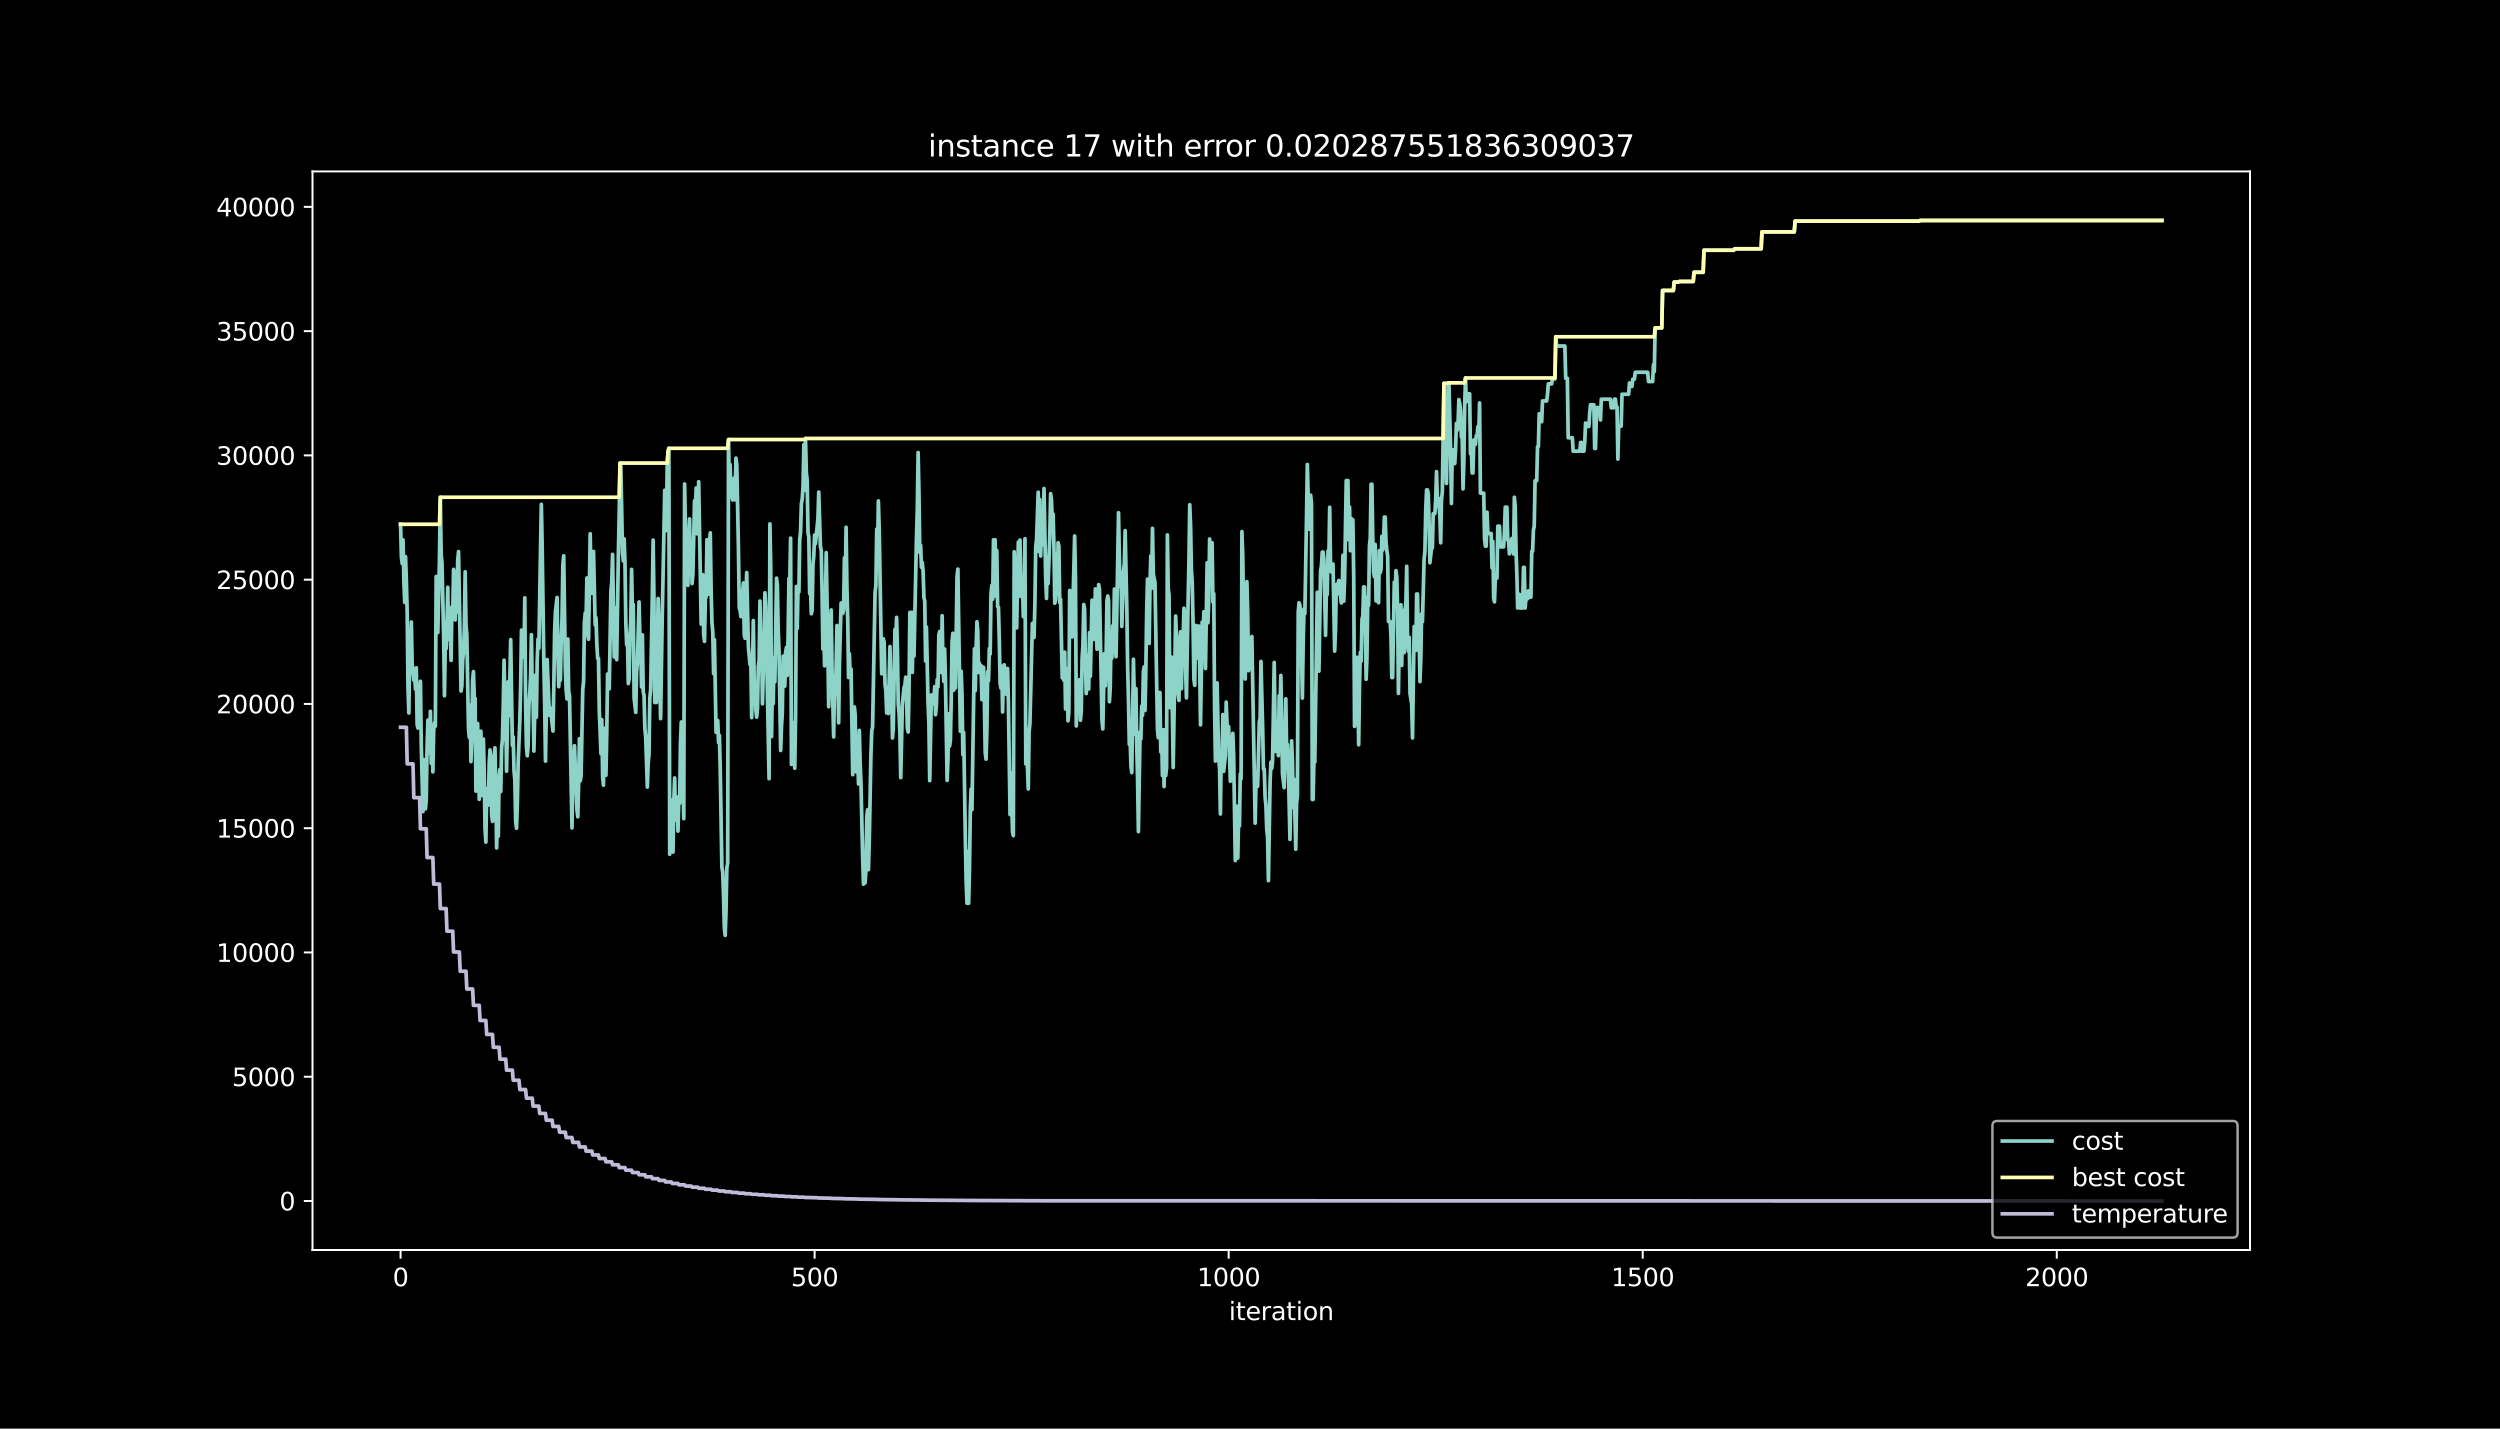 <?xml version="1.0" encoding="utf-8" standalone="no"?>
<!DOCTYPE svg PUBLIC "-//W3C//DTD SVG 1.1//EN"
  "http://www.w3.org/Graphics/SVG/1.1/DTD/svg11.dtd">
<svg height="576pt" version="1.1" viewBox="0 0 1008 576" width="1008pt" xmlns="http://www.w3.org/2000/svg" xmlns:xlink="http://www.w3.org/1999/xlink">
 <defs>
  <style type="text/css">*{stroke-linecap:butt;stroke-linejoin:round;}</style>
 </defs>
 <g id="figure_1">
  <g id="patch_1">
   <path d="M 0 576 
L 1008 576 
L 1008 0 
L 0 0 
z
"/>
  </g>
  <g id="axes_1">
   <g id="patch_2">
    <path d="M 126 504 
L 907.2 504 
L 907.2 69.12 
L 126 69.12 
z
"/>
   </g>
   <g id="matplotlib.axis_1">
    <g id="xtick_1">
     <g id="line2d_1">
      <defs>
       <path d="M 0 0 
L 0 3.5 
" id="ma872c7811a" style="stroke:#ffffff;stroke-width:0.8;"/>
      </defs>
      <g>
       <use style="fill:#ffffff;stroke:#ffffff;stroke-width:0.8;" x="161.509" xlink:href="#ma872c7811a" y="504"/>
      </g>
     </g>
     <g id="text_1">
      <!-- 0 -->
      <g style="fill:#ffffff;" transform="translate(158.328 518.598)scale(0.1 -0.1)">
       <defs>
        <path d="M 2034 4250 
Q 1547 4250 1301 3770 
Q 1056 3291 1056 2328 
Q 1056 1369 1301 889 
Q 1547 409 2034 409 
Q 2525 409 2770 889 
Q 3016 1369 3016 2328 
Q 3016 3291 2770 3770 
Q 2525 4250 2034 4250 
z
M 2034 4750 
Q 2819 4750 3233 4129 
Q 3647 3509 3647 2328 
Q 3647 1150 3233 529 
Q 2819 -91 2034 -91 
Q 1250 -91 836 529 
Q 422 1150 422 2328 
Q 422 3509 836 4129 
Q 1250 4750 2034 4750 
z
" id="DejaVuSans-30" transform="scale(0.016)"/>
       </defs>
       <use xlink:href="#DejaVuSans-30"/>
      </g>
     </g>
    </g>
    <g id="xtick_2">
     <g id="line2d_2">
      <g>
       <use style="fill:#ffffff;stroke:#ffffff;stroke-width:0.8;" x="328.454" xlink:href="#ma872c7811a" y="504"/>
      </g>
     </g>
     <g id="text_2">
      <!-- 500 -->
      <g style="fill:#ffffff;" transform="translate(318.91 518.598)scale(0.1 -0.1)">
       <defs>
        <path d="M 691 4666 
L 3169 4666 
L 3169 4134 
L 1269 4134 
L 1269 2991 
Q 1406 3038 1543 3061 
Q 1681 3084 1819 3084 
Q 2600 3084 3056 2656 
Q 3513 2228 3513 1497 
Q 3513 744 3044 326 
Q 2575 -91 1722 -91 
Q 1428 -91 1123 -41 
Q 819 9 494 109 
L 494 744 
Q 775 591 1075 516 
Q 1375 441 1709 441 
Q 2250 441 2565 725 
Q 2881 1009 2881 1497 
Q 2881 1984 2565 2268 
Q 2250 2553 1709 2553 
Q 1456 2553 1204 2497 
Q 953 2441 691 2322 
L 691 4666 
z
" id="DejaVuSans-35" transform="scale(0.016)"/>
       </defs>
       <use xlink:href="#DejaVuSans-35"/>
       <use x="63.623" xlink:href="#DejaVuSans-30"/>
       <use x="127.246" xlink:href="#DejaVuSans-30"/>
      </g>
     </g>
    </g>
    <g id="xtick_3">
     <g id="line2d_3">
      <g>
       <use style="fill:#ffffff;stroke:#ffffff;stroke-width:0.8;" x="495.398" xlink:href="#ma872c7811a" y="504"/>
      </g>
     </g>
     <g id="text_3">
      <!-- 1000 -->
      <g style="fill:#ffffff;" transform="translate(482.673 518.598)scale(0.1 -0.1)">
       <defs>
        <path d="M 794 531 
L 1825 531 
L 1825 4091 
L 703 3866 
L 703 4441 
L 1819 4666 
L 2450 4666 
L 2450 531 
L 3481 531 
L 3481 0 
L 794 0 
L 794 531 
z
" id="DejaVuSans-31" transform="scale(0.016)"/>
       </defs>
       <use xlink:href="#DejaVuSans-31"/>
       <use x="63.623" xlink:href="#DejaVuSans-30"/>
       <use x="127.246" xlink:href="#DejaVuSans-30"/>
       <use x="190.869" xlink:href="#DejaVuSans-30"/>
      </g>
     </g>
    </g>
    <g id="xtick_4">
     <g id="line2d_4">
      <g>
       <use style="fill:#ffffff;stroke:#ffffff;stroke-width:0.8;" x="662.343" xlink:href="#ma872c7811a" y="504"/>
      </g>
     </g>
     <g id="text_4">
      <!-- 1500 -->
      <g style="fill:#ffffff;" transform="translate(649.618 518.598)scale(0.1 -0.1)">
       <use xlink:href="#DejaVuSans-31"/>
       <use x="63.623" xlink:href="#DejaVuSans-35"/>
       <use x="127.246" xlink:href="#DejaVuSans-30"/>
       <use x="190.869" xlink:href="#DejaVuSans-30"/>
      </g>
     </g>
    </g>
    <g id="xtick_5">
     <g id="line2d_5">
      <g>
       <use style="fill:#ffffff;stroke:#ffffff;stroke-width:0.8;" x="829.287" xlink:href="#ma872c7811a" y="504"/>
      </g>
     </g>
     <g id="text_5">
      <!-- 2000 -->
      <g style="fill:#ffffff;" transform="translate(816.562 518.598)scale(0.1 -0.1)">
       <defs>
        <path d="M 1228 531 
L 3431 531 
L 3431 0 
L 469 0 
L 469 531 
Q 828 903 1448 1529 
Q 2069 2156 2228 2338 
Q 2531 2678 2651 2914 
Q 2772 3150 2772 3378 
Q 2772 3750 2511 3984 
Q 2250 4219 1831 4219 
Q 1534 4219 1204 4116 
Q 875 4013 500 3803 
L 500 4441 
Q 881 4594 1212 4672 
Q 1544 4750 1819 4750 
Q 2544 4750 2975 4387 
Q 3406 4025 3406 3419 
Q 3406 3131 3298 2873 
Q 3191 2616 2906 2266 
Q 2828 2175 2409 1742 
Q 1991 1309 1228 531 
z
" id="DejaVuSans-32" transform="scale(0.016)"/>
       </defs>
       <use xlink:href="#DejaVuSans-32"/>
       <use x="63.623" xlink:href="#DejaVuSans-30"/>
       <use x="127.246" xlink:href="#DejaVuSans-30"/>
       <use x="190.869" xlink:href="#DejaVuSans-30"/>
      </g>
     </g>
    </g>
    <g id="text_6">
     <!-- iteration -->
     <g style="fill:#ffffff;" transform="translate(495.477 532.277)scale(0.1 -0.1)">
      <defs>
       <path d="M 603 3500 
L 1178 3500 
L 1178 0 
L 603 0 
L 603 3500 
z
M 603 4863 
L 1178 4863 
L 1178 4134 
L 603 4134 
L 603 4863 
z
" id="DejaVuSans-69" transform="scale(0.016)"/>
       <path d="M 1172 4494 
L 1172 3500 
L 2356 3500 
L 2356 3053 
L 1172 3053 
L 1172 1153 
Q 1172 725 1289 603 
Q 1406 481 1766 481 
L 2356 481 
L 2356 0 
L 1766 0 
Q 1100 0 847 248 
Q 594 497 594 1153 
L 594 3053 
L 172 3053 
L 172 3500 
L 594 3500 
L 594 4494 
L 1172 4494 
z
" id="DejaVuSans-74" transform="scale(0.016)"/>
       <path d="M 3597 1894 
L 3597 1613 
L 953 1613 
Q 991 1019 1311 708 
Q 1631 397 2203 397 
Q 2534 397 2845 478 
Q 3156 559 3463 722 
L 3463 178 
Q 3153 47 2828 -22 
Q 2503 -91 2169 -91 
Q 1331 -91 842 396 
Q 353 884 353 1716 
Q 353 2575 817 3079 
Q 1281 3584 2069 3584 
Q 2775 3584 3186 3129 
Q 3597 2675 3597 1894 
z
M 3022 2063 
Q 3016 2534 2758 2815 
Q 2500 3097 2075 3097 
Q 1594 3097 1305 2825 
Q 1016 2553 972 2059 
L 3022 2063 
z
" id="DejaVuSans-65" transform="scale(0.016)"/>
       <path d="M 2631 2963 
Q 2534 3019 2420 3045 
Q 2306 3072 2169 3072 
Q 1681 3072 1420 2755 
Q 1159 2438 1159 1844 
L 1159 0 
L 581 0 
L 581 3500 
L 1159 3500 
L 1159 2956 
Q 1341 3275 1631 3429 
Q 1922 3584 2338 3584 
Q 2397 3584 2469 3576 
Q 2541 3569 2628 3553 
L 2631 2963 
z
" id="DejaVuSans-72" transform="scale(0.016)"/>
       <path d="M 2194 1759 
Q 1497 1759 1228 1600 
Q 959 1441 959 1056 
Q 959 750 1161 570 
Q 1363 391 1709 391 
Q 2188 391 2477 730 
Q 2766 1069 2766 1631 
L 2766 1759 
L 2194 1759 
z
M 3341 1997 
L 3341 0 
L 2766 0 
L 2766 531 
Q 2569 213 2275 61 
Q 1981 -91 1556 -91 
Q 1019 -91 701 211 
Q 384 513 384 1019 
Q 384 1609 779 1909 
Q 1175 2209 1959 2209 
L 2766 2209 
L 2766 2266 
Q 2766 2663 2505 2880 
Q 2244 3097 1772 3097 
Q 1472 3097 1187 3025 
Q 903 2953 641 2809 
L 641 3341 
Q 956 3463 1253 3523 
Q 1550 3584 1831 3584 
Q 2591 3584 2966 3190 
Q 3341 2797 3341 1997 
z
" id="DejaVuSans-61" transform="scale(0.016)"/>
       <path d="M 1959 3097 
Q 1497 3097 1228 2736 
Q 959 2375 959 1747 
Q 959 1119 1226 758 
Q 1494 397 1959 397 
Q 2419 397 2687 759 
Q 2956 1122 2956 1747 
Q 2956 2369 2687 2733 
Q 2419 3097 1959 3097 
z
M 1959 3584 
Q 2709 3584 3137 3096 
Q 3566 2609 3566 1747 
Q 3566 888 3137 398 
Q 2709 -91 1959 -91 
Q 1206 -91 779 398 
Q 353 888 353 1747 
Q 353 2609 779 3096 
Q 1206 3584 1959 3584 
z
" id="DejaVuSans-6f" transform="scale(0.016)"/>
       <path d="M 3513 2113 
L 3513 0 
L 2938 0 
L 2938 2094 
Q 2938 2591 2744 2837 
Q 2550 3084 2163 3084 
Q 1697 3084 1428 2787 
Q 1159 2491 1159 1978 
L 1159 0 
L 581 0 
L 581 3500 
L 1159 3500 
L 1159 2956 
Q 1366 3272 1645 3428 
Q 1925 3584 2291 3584 
Q 2894 3584 3203 3211 
Q 3513 2838 3513 2113 
z
" id="DejaVuSans-6e" transform="scale(0.016)"/>
      </defs>
      <use xlink:href="#DejaVuSans-69"/>
      <use x="27.783" xlink:href="#DejaVuSans-74"/>
      <use x="66.992" xlink:href="#DejaVuSans-65"/>
      <use x="128.516" xlink:href="#DejaVuSans-72"/>
      <use x="169.629" xlink:href="#DejaVuSans-61"/>
      <use x="230.908" xlink:href="#DejaVuSans-74"/>
      <use x="270.117" xlink:href="#DejaVuSans-69"/>
      <use x="297.9" xlink:href="#DejaVuSans-6f"/>
      <use x="359.082" xlink:href="#DejaVuSans-6e"/>
     </g>
    </g>
   </g>
   <g id="matplotlib.axis_2">
    <g id="ytick_1">
     <g id="line2d_6">
      <defs>
       <path d="M 0 0 
L -3.5 0 
" id="m107edc232a" style="stroke:#ffffff;stroke-width:0.8;"/>
      </defs>
      <g>
       <use style="fill:#ffffff;stroke:#ffffff;stroke-width:0.8;" x="126" xlink:href="#m107edc232a" y="484.233"/>
      </g>
     </g>
     <g id="text_7">
      <!-- 0 -->
      <g style="fill:#ffffff;" transform="translate(112.638 488.032)scale(0.1 -0.1)">
       <use xlink:href="#DejaVuSans-30"/>
      </g>
     </g>
    </g>
    <g id="ytick_2">
     <g id="line2d_7">
      <g>
       <use style="fill:#ffffff;stroke:#ffffff;stroke-width:0.8;" x="126" xlink:href="#m107edc232a" y="434.131"/>
      </g>
     </g>
     <g id="text_8">
      <!-- 5000 -->
      <g style="fill:#ffffff;" transform="translate(93.55 437.93)scale(0.1 -0.1)">
       <use xlink:href="#DejaVuSans-35"/>
       <use x="63.623" xlink:href="#DejaVuSans-30"/>
       <use x="127.246" xlink:href="#DejaVuSans-30"/>
       <use x="190.869" xlink:href="#DejaVuSans-30"/>
      </g>
     </g>
    </g>
    <g id="ytick_3">
     <g id="line2d_8">
      <g>
       <use style="fill:#ffffff;stroke:#ffffff;stroke-width:0.8;" x="126" xlink:href="#m107edc232a" y="384.029"/>
      </g>
     </g>
     <g id="text_9">
      <!-- 10000 -->
      <g style="fill:#ffffff;" transform="translate(87.188 387.828)scale(0.1 -0.1)">
       <use xlink:href="#DejaVuSans-31"/>
       <use x="63.623" xlink:href="#DejaVuSans-30"/>
       <use x="127.246" xlink:href="#DejaVuSans-30"/>
       <use x="190.869" xlink:href="#DejaVuSans-30"/>
       <use x="254.492" xlink:href="#DejaVuSans-30"/>
      </g>
     </g>
    </g>
    <g id="ytick_4">
     <g id="line2d_9">
      <g>
       <use style="fill:#ffffff;stroke:#ffffff;stroke-width:0.8;" x="126" xlink:href="#m107edc232a" y="333.927"/>
      </g>
     </g>
     <g id="text_10">
      <!-- 15000 -->
      <g style="fill:#ffffff;" transform="translate(87.188 337.726)scale(0.1 -0.1)">
       <use xlink:href="#DejaVuSans-31"/>
       <use x="63.623" xlink:href="#DejaVuSans-35"/>
       <use x="127.246" xlink:href="#DejaVuSans-30"/>
       <use x="190.869" xlink:href="#DejaVuSans-30"/>
       <use x="254.492" xlink:href="#DejaVuSans-30"/>
      </g>
     </g>
    </g>
    <g id="ytick_5">
     <g id="line2d_10">
      <g>
       <use style="fill:#ffffff;stroke:#ffffff;stroke-width:0.8;" x="126" xlink:href="#m107edc232a" y="283.824"/>
      </g>
     </g>
     <g id="text_11">
      <!-- 20000 -->
      <g style="fill:#ffffff;" transform="translate(87.188 287.624)scale(0.1 -0.1)">
       <use xlink:href="#DejaVuSans-32"/>
       <use x="63.623" xlink:href="#DejaVuSans-30"/>
       <use x="127.246" xlink:href="#DejaVuSans-30"/>
       <use x="190.869" xlink:href="#DejaVuSans-30"/>
       <use x="254.492" xlink:href="#DejaVuSans-30"/>
      </g>
     </g>
    </g>
    <g id="ytick_6">
     <g id="line2d_11">
      <g>
       <use style="fill:#ffffff;stroke:#ffffff;stroke-width:0.8;" x="126" xlink:href="#m107edc232a" y="233.722"/>
      </g>
     </g>
     <g id="text_12">
      <!-- 25000 -->
      <g style="fill:#ffffff;" transform="translate(87.188 237.522)scale(0.1 -0.1)">
       <use xlink:href="#DejaVuSans-32"/>
       <use x="63.623" xlink:href="#DejaVuSans-35"/>
       <use x="127.246" xlink:href="#DejaVuSans-30"/>
       <use x="190.869" xlink:href="#DejaVuSans-30"/>
       <use x="254.492" xlink:href="#DejaVuSans-30"/>
      </g>
     </g>
    </g>
    <g id="ytick_7">
     <g id="line2d_12">
      <g>
       <use style="fill:#ffffff;stroke:#ffffff;stroke-width:0.8;" x="126" xlink:href="#m107edc232a" y="183.62"/>
      </g>
     </g>
     <g id="text_13">
      <!-- 30000 -->
      <g style="fill:#ffffff;" transform="translate(87.188 187.419)scale(0.1 -0.1)">
       <defs>
        <path d="M 2597 2516 
Q 3050 2419 3304 2112 
Q 3559 1806 3559 1356 
Q 3559 666 3084 287 
Q 2609 -91 1734 -91 
Q 1441 -91 1130 -33 
Q 819 25 488 141 
L 488 750 
Q 750 597 1062 519 
Q 1375 441 1716 441 
Q 2309 441 2620 675 
Q 2931 909 2931 1356 
Q 2931 1769 2642 2001 
Q 2353 2234 1838 2234 
L 1294 2234 
L 1294 2753 
L 1863 2753 
Q 2328 2753 2575 2939 
Q 2822 3125 2822 3475 
Q 2822 3834 2567 4026 
Q 2313 4219 1838 4219 
Q 1578 4219 1281 4162 
Q 984 4106 628 3988 
L 628 4550 
Q 988 4650 1302 4700 
Q 1616 4750 1894 4750 
Q 2613 4750 3031 4423 
Q 3450 4097 3450 3541 
Q 3450 3153 3228 2886 
Q 3006 2619 2597 2516 
z
" id="DejaVuSans-33" transform="scale(0.016)"/>
       </defs>
       <use xlink:href="#DejaVuSans-33"/>
       <use x="63.623" xlink:href="#DejaVuSans-30"/>
       <use x="127.246" xlink:href="#DejaVuSans-30"/>
       <use x="190.869" xlink:href="#DejaVuSans-30"/>
       <use x="254.492" xlink:href="#DejaVuSans-30"/>
      </g>
     </g>
    </g>
    <g id="ytick_8">
     <g id="line2d_13">
      <g>
       <use style="fill:#ffffff;stroke:#ffffff;stroke-width:0.8;" x="126" xlink:href="#m107edc232a" y="133.518"/>
      </g>
     </g>
     <g id="text_14">
      <!-- 35000 -->
      <g style="fill:#ffffff;" transform="translate(87.188 137.317)scale(0.1 -0.1)">
       <use xlink:href="#DejaVuSans-33"/>
       <use x="63.623" xlink:href="#DejaVuSans-35"/>
       <use x="127.246" xlink:href="#DejaVuSans-30"/>
       <use x="190.869" xlink:href="#DejaVuSans-30"/>
       <use x="254.492" xlink:href="#DejaVuSans-30"/>
      </g>
     </g>
    </g>
    <g id="ytick_9">
     <g id="line2d_14">
      <g>
       <use style="fill:#ffffff;stroke:#ffffff;stroke-width:0.8;" x="126" xlink:href="#m107edc232a" y="83.416"/>
      </g>
     </g>
     <g id="text_15">
      <!-- 40000 -->
      <g style="fill:#ffffff;" transform="translate(87.188 87.215)scale(0.1 -0.1)">
       <defs>
        <path d="M 2419 4116 
L 825 1625 
L 2419 1625 
L 2419 4116 
z
M 2253 4666 
L 3047 4666 
L 3047 1625 
L 3713 1625 
L 3713 1100 
L 3047 1100 
L 3047 0 
L 2419 0 
L 2419 1100 
L 313 1100 
L 313 1709 
L 2253 4666 
z
" id="DejaVuSans-34" transform="scale(0.016)"/>
       </defs>
       <use xlink:href="#DejaVuSans-34"/>
       <use x="63.623" xlink:href="#DejaVuSans-30"/>
       <use x="127.246" xlink:href="#DejaVuSans-30"/>
       <use x="190.869" xlink:href="#DejaVuSans-30"/>
       <use x="254.492" xlink:href="#DejaVuSans-30"/>
      </g>
     </g>
    </g>
   </g>
   <g id="line2d_15">
    <path clip-path="url(#pec54307dde)" d="M 161.509 211.387 
L 161.843 224.494 
L 162.177 227.269 
L 162.511 217.67 
L 162.845 234.514 
L 163.179 242.881 
L 163.512 224.443 
L 163.846 234.043 
L 164.18 247.32 
L 164.514 277.882 
L 164.848 287.482 
L 165.182 263.523 
L 165.516 262.12 
L 165.85 250.787 
L 166.184 267.631 
L 166.851 274.285 
L 167.185 272.331 
L 167.519 277.882 
L 167.853 269.255 
L 168.187 292.151 
L 168.521 293.554 
L 168.855 279.836 
L 169.189 278.433 
L 169.522 274.686 
L 169.856 300.238 
L 170.524 327.233 
L 170.858 306.23 
L 171.192 322.613 
L 171.526 326.121 
L 171.86 322.613 
L 172.194 301.681 
L 172.527 290.348 
L 172.861 292.302 
L 173.195 303.635 
L 173.529 286.79 
L 173.863 307.793 
L 174.197 298.194 
L 174.531 311.21 
L 174.865 294.556 
L 175.199 291.36 
L 175.532 292.763 
L 175.866 232.44 
L 176.2 246.158 
L 176.534 255.036 
L 177.202 224.664 
L 177.536 200.485 
L 177.87 223.431 
L 178.204 226.888 
L 178.871 256.338 
L 179.205 280.518 
L 179.539 259.585 
L 179.873 261.539 
L 180.207 253.172 
L 180.541 236.789 
L 180.875 257.721 
L 181.209 255.767 
L 181.542 252.992 
L 181.876 266.269 
L 182.21 244.645 
L 182.544 247.18 
L 182.878 229.564 
L 183.212 231.518 
L 183.546 249.955 
L 183.88 233.111 
L 184.214 246.829 
L 184.547 225.896 
L 184.881 222.389 
L 185.883 278.634 
L 186.217 276.68 
L 186.551 266.028 
L 186.885 263.092 
L 187.219 253.493 
L 187.552 230.546 
L 187.886 252.17 
L 188.22 255.677 
L 188.888 293.664 
L 189.222 297.392 
L 189.556 284.325 
L 189.89 307.082 
L 190.224 298.204 
L 190.557 274.245 
L 190.891 270.788 
L 191.225 281.219 
L 191.559 281.62 
L 191.893 318.986 
L 192.227 296.039 
L 192.561 291.69 
L 192.895 301.29 
L 193.229 322.293 
L 193.562 318.786 
L 193.896 294.827 
L 194.23 318.786 
L 194.564 320.74 
L 194.898 297.983 
L 195.232 311.05 
L 195.566 333.997 
L 195.9 339.548 
L 196.234 317.924 
L 196.901 324.577 
L 197.235 307.924 
L 197.569 302.372 
L 197.903 305.879 
L 198.237 328.636 
L 198.571 331.171 
L 198.905 329.217 
L 199.239 305.258 
L 199.572 301.531 
L 199.906 317.914 
L 200.24 341.873 
L 200.574 328.806 
L 200.908 337.173 
L 201.242 313.214 
L 201.576 310.278 
L 201.91 319.156 
L 202.244 301.541 
L 202.577 298.344 
L 202.911 284.626 
L 203.245 266.188 
L 203.579 283.804 
L 203.913 287.001 
L 204.247 310.96 
L 204.915 274.876 
L 205.249 288.594 
L 205.916 257.892 
L 206.584 300.538 
L 206.918 297.081 
L 207.252 310.799 
L 207.586 314.527 
L 207.92 331.181 
L 208.254 333.957 
L 208.587 324.357 
L 208.921 307.703 
L 209.589 290.708 
L 209.923 276.991 
L 210.257 254.044 
L 210.591 259.595 
L 210.925 261.549 
L 211.259 265.006 
L 211.592 241.047 
L 211.926 284.155 
L 212.26 300.999 
L 212.594 304.727 
L 212.928 300.999 
L 213.262 284.345 
L 213.596 279.435 
L 213.93 272.872 
L 214.264 255.888 
L 214.597 278.644 
L 214.931 281.84 
L 215.265 302.843 
L 215.933 272.211 
L 216.267 289.195 
L 216.601 266.299 
L 216.935 257.671 
L 217.269 261.399 
L 217.936 221.798 
L 218.27 203.36 
L 218.604 220.205 
L 219.272 267.331 
L 219.606 283.985 
L 219.94 306.881 
L 220.607 265.938 
L 221.275 282.933 
L 221.609 288.484 
L 221.943 285.548 
L 222.945 294.767 
L 223.279 277.922 
L 223.612 254.976 
L 223.946 246.609 
L 224.614 240.897 
L 224.948 263.844 
L 225.282 276.86 
L 225.616 271.309 
L 225.95 274.245 
L 226.284 257.862 
L 226.617 249.234 
L 226.951 227.61 
L 227.285 224.103 
L 227.953 269.686 
L 228.287 278.313 
L 228.621 281.82 
L 228.955 257.641 
L 229.289 278.574 
L 229.622 280.528 
L 230.624 333.816 
L 230.958 312.813 
L 231.292 309.306 
L 231.626 300.679 
L 232.627 326.551 
L 232.961 329.327 
L 233.295 316.311 
L 233.629 297.843 
L 233.963 314.828 
L 234.297 312.874 
L 234.965 278.053 
L 235.299 274.856 
L 235.632 250.897 
L 235.966 247.17 
L 236.3 249.705 
L 236.634 233.051 
L 236.968 255.807 
L 237.302 257.761 
L 237.97 215.205 
L 238.304 233.672 
L 238.637 239.224 
L 238.971 227.89 
L 239.305 222.339 
L 239.973 252 
L 240.307 249.064 
L 240.641 259.715 
L 240.975 265.487 
L 241.309 265.487 
L 241.642 286.66 
L 242.31 303.905 
L 242.644 290.187 
L 242.978 313.134 
L 243.312 316.591 
L 243.646 293.644 
L 243.98 310.028 
L 244.314 312.563 
L 244.647 295.719 
L 244.981 271.76 
L 245.649 277.732 
L 246.317 238.362 
L 246.651 234.855 
L 246.985 223.522 
L 247.652 264.906 
L 247.986 261.449 
L 248.32 245.065 
L 248.654 265.998 
L 249.322 223.381 
L 249.656 207.719 
L 249.99 186.717 
L 250.324 188.119 
L 250.991 222.72 
L 251.325 226.177 
L 251.659 217.299 
L 251.993 226.898 
L 252.327 251.078 
L 252.661 259.956 
L 252.995 257.18 
L 253.329 275.618 
L 253.662 273.664 
L 253.996 256.048 
L 254.33 250.497 
L 254.664 229.564 
L 254.998 247.18 
L 255.332 243.723 
L 255.666 281.48 
L 256.334 287.211 
L 256.667 270.828 
L 257.001 267.321 
L 257.669 242.711 
L 258.003 256.829 
L 258.337 259.365 
L 258.671 276.98 
L 259.005 255.978 
L 259.339 278.924 
L 259.672 280.327 
L 260.006 293.604 
L 260.34 297.111 
L 261.008 317.363 
L 261.342 307.763 
L 261.676 304.256 
L 262.01 281.309 
L 262.344 278.113 
L 263.011 240.526 
L 263.345 217.77 
L 263.679 241.949 
L 264.013 283.253 
L 264.347 270.237 
L 264.681 283.253 
L 265.349 241.318 
L 265.682 253.883 
L 266.35 289.757 
L 267.018 248.733 
L 268.02 197.679 
L 268.354 214.062 
L 268.687 210.605 
L 269.021 187.709 
L 269.355 182.157 
L 269.689 180.754 
L 270.023 344.448 
L 270.357 327.463 
L 270.691 326.06 
L 271.025 322.553 
L 271.359 343.556 
L 271.692 322.553 
L 272.026 313.675 
L 272.36 330.66 
L 273.028 321.381 
L 273.362 335.099 
L 273.696 321.381 
L 274.03 323.916 
L 274.364 299.737 
L 274.697 291.109 
L 275.365 314.828 
L 275.699 330.069 
L 276.033 195.134 
L 276.701 230.556 
L 277.369 236.027 
L 277.702 217.589 
L 278.036 209.222 
L 278.37 232.169 
L 278.704 218.451 
L 279.038 235.296 
L 279.372 231.568 
L 280.04 201.908 
L 280.374 205.635 
L 280.707 196.757 
L 281.041 215.225 
L 281.375 212.69 
L 281.709 194.222 
L 282.711 251.629 
L 283.045 234.644 
L 283.379 231.708 
L 283.712 255.667 
L 284.046 258.603 
L 284.38 241.759 
L 284.714 240.356 
L 285.048 217.6 
L 285.716 239.584 
L 286.05 218.582 
L 286.384 214.854 
L 286.717 237.61 
L 287.051 250.887 
L 287.385 254.615 
L 287.719 271.6 
L 288.053 257.882 
L 288.721 295.268 
L 289.389 290.538 
L 289.722 299.416 
L 290.056 296.48 
L 290.39 309.547 
L 291.058 349.639 
L 291.392 351.592 
L 291.726 361.192 
L 292.06 374.209 
L 292.394 377.145 
L 292.727 367.545 
L 293.061 349.929 
L 293.395 347.975 
L 293.729 177.227 
L 294.063 195.695 
L 294.397 187.328 
L 294.731 200.394 
L 295.065 197.859 
L 295.399 201.587 
L 295.732 198.13 
L 296.066 192.679 
L 296.4 201.557 
L 296.734 184.713 
L 297.068 187.248 
L 297.736 221.157 
L 298.07 245.116 
L 298.404 246.088 
L 298.737 248.623 
L 299.071 239.023 
L 299.405 238.753 
L 299.739 235.025 
L 300.073 255.958 
L 300.407 257.361 
L 300.741 239.745 
L 301.075 230.867 
L 301.742 260.798 
L 302.41 267.982 
L 302.744 266.579 
L 303.078 289.336 
L 303.746 250.196 
L 304.08 274.375 
L 304.414 277.572 
L 304.747 286.199 
L 305.081 289.135 
L 305.415 285.678 
L 305.749 268.834 
L 306.083 266.299 
L 306.417 242.34 
L 306.751 263.964 
L 307.085 261.028 
L 307.419 283.784 
L 308.086 257.441 
L 308.42 239.003 
L 308.754 244.554 
L 310.09 313.976 
L 310.424 211.227 
L 310.757 228.211 
L 311.091 296.991 
L 311.425 275.367 
L 311.759 283.734 
L 312.093 265.297 
L 312.427 274.896 
L 313.095 233.101 
L 313.429 236.037 
L 313.762 253.653 
L 314.096 262.531 
L 314.764 302.593 
L 315.098 292.993 
L 315.432 287.442 
L 315.766 264.545 
L 316.1 267.08 
L 316.434 276.68 
L 316.767 262.962 
L 317.101 261.008 
L 317.435 272.341 
L 317.769 255.958 
L 318.103 233.201 
L 318.437 234.604 
L 318.771 216.988 
L 319.105 308.214 
L 319.439 295.147 
L 319.772 308.164 
L 320.106 291.32 
L 320.44 309.757 
L 320.774 288.754 
L 321.108 236.448 
L 321.442 253.433 
L 321.776 236.779 
L 322.11 238.733 
L 322.444 217.73 
L 322.777 214.533 
L 323.111 203.2 
L 323.445 201.246 
L 323.779 196.276 
L 324.113 179.291 
L 324.447 197.729 
L 324.781 176.796 
L 325.115 190.514 
L 325.449 193.711 
L 325.782 214.643 
L 326.116 216.597 
L 326.45 239.354 
L 326.784 236.819 
L 327.118 247.47 
L 327.452 246.068 
L 327.786 227.6 
L 328.12 224.093 
L 328.454 215.726 
L 328.787 219.183 
L 329.455 212.519 
L 329.789 209.062 
L 330.123 198.41 
L 330.791 220.395 
L 331.125 221.798 
L 331.459 238.783 
L 331.792 261.679 
L 332.126 252.08 
L 332.46 268.463 
L 333.128 222.81 
L 333.796 262.05 
L 334.13 284.947 
L 334.797 254.575 
L 335.131 245.947 
L 335.465 270.127 
L 336.133 297.122 
L 336.467 276.189 
L 336.801 279.916 
L 337.135 268.583 
L 337.469 252.2 
L 338.136 291.44 
L 338.47 267.481 
L 339.138 243.132 
L 339.472 245.907 
L 339.806 247.31 
L 340.14 245.907 
L 340.474 224.904 
L 340.807 235.556 
L 341.141 212.609 
L 341.475 236.568 
L 341.809 250.286 
L 342.143 273.183 
L 342.477 263.583 
L 342.811 273.183 
L 343.145 269.726 
L 343.812 312.353 
L 344.146 295.699 
L 344.48 285.047 
L 344.814 288.243 
L 345.148 311.19 
L 345.482 302.823 
L 345.816 304.777 
L 346.15 316.11 
L 346.484 294.486 
L 346.817 307.763 
L 347.151 316.13 
L 347.819 345.851 
L 348.153 356.502 
L 348.487 354.549 
L 348.821 355.951 
L 349.155 350.4 
L 349.489 329.397 
L 349.822 326.461 
L 350.156 350.641 
L 350.49 339.307 
L 351.158 304.186 
L 351.492 294.586 
L 351.826 293.183 
L 352.827 238.783 
L 353.161 236.247 
L 353.495 213.301 
L 353.829 222.9 
L 354.163 201.968 
L 354.497 213.301 
L 355.499 271.67 
L 355.832 260.337 
L 356.166 257.561 
L 356.5 258.964 
L 356.834 275.808 
L 357.168 278.584 
L 357.502 287.462 
L 357.836 283.955 
L 358.17 287.682 
L 358.837 260.687 
L 359.171 277.341 
L 359.505 275.938 
L 359.839 297.562 
L 360.173 293.835 
L 360.841 253.773 
L 361.175 257.28 
L 361.509 248.913 
L 361.842 262.19 
L 362.176 283.814 
L 362.51 287.542 
L 362.844 295.909 
L 363.178 313.525 
L 363.846 283.865 
L 364.514 277.161 
L 364.847 276.339 
L 365.181 273.022 
L 365.515 280.668 
L 365.849 293.735 
L 366.183 295.137 
L 366.517 278.293 
L 366.851 246.909 
L 367.185 255.537 
L 367.519 246.909 
L 367.852 271.088 
L 368.186 246.909 
L 368.52 264.525 
L 369.522 216.688 
L 369.856 205.355 
L 370.19 182.458 
L 370.524 198.841 
L 370.857 222.8 
L 371.191 219.864 
L 371.525 228.742 
L 371.859 226.788 
L 372.193 230.295 
L 372.527 240.947 
L 372.861 242.35 
L 373.195 266.529 
L 373.529 252.811 
L 374.196 283.514 
L 374.53 291.881 
L 374.864 314.777 
L 375.532 280.177 
L 375.866 283.905 
L 376.2 280.448 
L 376.534 282.402 
L 376.867 276.85 
L 377.201 288.183 
L 377.535 284.676 
L 377.869 274.024 
L 378.203 276.96 
L 378.537 256.028 
L 378.871 254.625 
L 379.205 267.692 
L 379.539 271.149 
L 379.872 248.252 
L 380.206 269.185 
L 380.54 274.736 
L 380.874 261.669 
L 381.208 274.736 
L 381.876 314.667 
L 382.21 306.3 
L 382.544 287.833 
L 382.877 300.849 
L 383.211 298.314 
L 383.545 281.47 
L 383.879 258.523 
L 384.213 255.326 
L 384.547 278.273 
L 384.881 274.816 
L 385.215 277.351 
L 385.882 232.39 
L 386.216 229.454 
L 387.218 294.837 
L 387.552 270.658 
L 387.886 280.257 
L 388.22 304.216 
L 388.554 295.338 
L 389.221 337.955 
L 389.555 355.571 
L 389.889 364.198 
L 390.223 343.266 
L 390.557 364.198 
L 390.891 350.921 
L 391.225 326.742 
L 391.559 318.114 
L 391.892 326.481 
L 392.894 261.599 
L 393.228 278.443 
L 393.562 261.459 
L 393.896 250.677 
L 394.23 254.184 
L 394.564 271.169 
L 394.897 267.441 
L 395.231 270.898 
L 395.565 268.363 
L 395.899 282.081 
L 396.233 272.481 
L 396.567 269.024 
L 396.901 282.301 
L 397.235 303.304 
L 397.569 306.08 
L 397.902 294.747 
L 398.236 270.788 
L 398.57 274.515 
L 398.904 261.499 
L 399.238 263.703 
L 399.572 239.524 
L 399.906 236.067 
L 400.24 241.618 
L 400.574 217.66 
L 400.907 226.027 
L 401.241 217.66 
L 401.575 240.416 
L 401.909 221.948 
L 402.243 244.524 
L 402.577 244.835 
L 402.911 257.902 
L 403.245 275.518 
L 403.579 277.471 
L 403.912 268.593 
L 404.246 287.061 
L 404.58 269.445 
L 404.914 268.042 
L 405.248 271.499 
L 405.582 279.866 
L 405.916 271.499 
L 406.25 269.545 
L 406.584 283.263 
L 407.251 328.445 
L 407.585 311.601 
L 408.253 335.53 
L 408.587 336.933 
L 408.921 222.479 
L 409.255 235.546 
L 409.922 253.162 
L 410.59 218.561 
L 410.924 236.177 
L 411.258 217.74 
L 411.592 240.496 
L 412.26 235.606 
L 412.594 248.623 
L 412.927 235.606 
L 413.261 217.209 
L 413.595 307.994 
L 413.929 306.04 
L 414.263 309.236 
L 414.597 318.114 
L 414.931 295.168 
L 415.265 291.71 
L 416.266 251.348 
L 416.6 253.302 
L 416.934 257.03 
L 417.268 243.312 
L 417.602 220.415 
L 417.936 217.479 
L 418.604 198.461 
L 418.937 222.419 
L 419.271 201.417 
L 419.605 224.173 
L 419.939 207.188 
L 420.273 216.788 
L 420.607 219.724 
L 420.941 196.967 
L 421.609 232.42 
L 421.942 241.298 
L 422.276 224.644 
L 422.61 235.296 
L 423.278 216.016 
L 423.612 199.032 
L 423.946 201.567 
L 424.28 210.194 
L 424.614 207.258 
L 424.947 220.275 
L 425.281 243.222 
L 425.615 241.819 
L 425.949 223.381 
L 426.283 239.765 
L 426.617 218.832 
L 426.951 220.235 
L 427.285 242.991 
L 427.619 241.588 
L 428.286 273.303 
L 428.62 271.349 
L 428.954 274.285 
L 429.288 262.952 
L 429.622 285.849 
L 429.956 272.832 
L 430.29 269.636 
L 430.624 290.638 
L 430.957 287.131 
L 431.291 238.071 
L 431.625 241.799 
L 431.959 238.342 
L 432.293 256.809 
L 433.295 216.106 
L 433.629 232.49 
L 433.962 292.713 
L 434.296 275.728 
L 434.964 282.652 
L 435.298 274.024 
L 435.632 290.408 
L 435.966 286.68 
L 436.3 265.677 
L 436.634 260.126 
L 436.967 243.743 
L 437.301 245.697 
L 437.635 266.629 
L 437.969 279.646 
L 438.303 266.629 
L 438.637 264.094 
L 438.971 277.812 
L 439.305 255.056 
L 439.639 272.672 
L 440.306 241.989 
L 440.64 255.056 
L 440.974 257.831 
L 441.308 255.877 
L 441.642 237.44 
L 442.31 261.79 
L 442.977 235.706 
L 443.311 237.66 
L 444.313 290.398 
L 444.647 293.905 
L 445.315 263.533 
L 445.649 276.55 
L 445.982 265.217 
L 446.316 242.27 
L 446.65 240.316 
L 446.984 242.27 
L 447.318 282.933 
L 447.652 277.381 
L 447.986 255.757 
L 448.32 265.357 
L 448.654 252.29 
L 448.987 257.26 
L 449.321 237.51 
L 449.655 260.407 
L 449.989 264.796 
L 450.991 206.727 
L 451.325 225.165 
L 451.659 236.498 
L 451.992 230.947 
L 452.326 252.571 
L 452.994 230.676 
L 453.328 227.219 
L 453.662 213.942 
L 454.33 245.116 
L 454.664 269.074 
L 454.997 281.951 
L 455.331 300.178 
L 455.665 298.154 
L 455.999 308.976 
L 456.333 311.511 
L 457.001 265.808 
L 457.669 296.069 
L 458.002 277.632 
L 458.336 300.579 
L 458.67 314.297 
L 459.004 335.299 
L 459.672 295.208 
L 460.006 297.983 
L 460.34 284.706 
L 460.674 288.434 
L 461.007 270.818 
L 461.341 268.864 
L 461.675 286.48 
L 462.009 269.495 
L 462.343 246.548 
L 462.677 233.482 
L 463.011 236.678 
L 463.345 259.435 
L 463.679 235.476 
L 464.012 224.143 
L 464.346 237.209 
L 464.68 213.03 
L 465.014 231.498 
L 465.682 234.855 
L 466.684 293.935 
L 467.017 297.442 
L 467.351 296.039 
L 467.685 279.195 
L 468.019 303.154 
L 468.353 294.276 
L 468.687 312.713 
L 469.021 294.246 
L 469.355 317.142 
L 469.689 294.246 
L 470.022 312.713 
L 470.356 309.517 
L 470.69 215.686 
L 471.024 237.31 
L 471.358 239.845 
L 471.692 285.358 
L 472.026 266.89 
L 472.36 264.936 
L 473.027 309.457 
L 474.029 248.392 
L 474.697 266.87 
L 475.031 279.886 
L 475.365 282.422 
L 475.699 258.242 
L 476.032 254.735 
L 476.366 277.682 
L 476.7 254.785 
L 477.034 258.292 
L 477.368 245.226 
L 477.702 248.422 
L 478.036 270.046 
L 478.37 281.379 
L 479.037 242.831 
L 479.371 226.448 
L 479.705 203.501 
L 480.039 211.858 
L 480.373 229.474 
L 480.707 235.025 
L 481.041 251.408 
L 481.375 273.794 
L 481.709 276.329 
L 482.042 252.15 
L 482.376 255.877 
L 482.71 252.42 
L 483.044 265.437 
L 483.378 252.42 
L 483.712 268.082 
L 484.046 292.262 
L 484.714 250.847 
L 485.047 259.725 
L 485.381 246.659 
L 485.715 256.258 
L 486.049 269.535 
L 486.717 226.918 
L 487.051 251.098 
L 487.385 241.498 
L 487.719 217.319 
L 488.052 228.652 
L 488.386 232.109 
L 488.72 218.832 
L 489.054 242.791 
L 489.388 239.334 
L 489.722 285.869 
L 490.056 306.871 
L 490.39 293.805 
L 490.724 275.337 
L 491.391 306.02 
L 491.725 309.747 
L 492.059 328.215 
L 492.393 304.036 
L 492.727 306.571 
L 493.061 288.103 
L 493.395 311 
L 494.062 304.717 
L 494.396 283.093 
L 494.73 291.46 
L 495.064 294.967 
L 495.398 293.013 
L 496.066 314.998 
L 496.4 306.631 
L 496.734 309.407 
L 497.067 295.689 
L 497.401 304.316 
L 498.069 346.963 
L 498.403 343.506 
L 498.737 325.038 
L 499.071 345.971 
L 499.405 329.588 
L 499.739 333.045 
L 500.072 312.112 
L 500.406 314.066 
L 500.74 214.333 
L 501.074 223.932 
L 501.408 246.829 
L 501.742 249.605 
L 502.076 273.784 
L 502.744 234.504 
L 503.077 247.52 
L 503.411 270.417 
L 503.745 267.481 
L 504.079 257.882 
L 504.413 259.836 
L 504.747 256.639 
L 506.082 331.902 
L 506.416 315.248 
L 506.75 313.846 
L 507.084 317.042 
L 507.752 290.959 
L 508.086 289.586 
L 508.42 266.69 
L 509.087 293.143 
L 509.421 310.128 
L 509.755 310.128 
L 510.089 321.461 
L 510.423 324.918 
L 510.757 334.518 
L 511.091 337.454 
L 511.425 355.07 
L 512.092 315.669 
L 512.426 307.302 
L 512.76 309.837 
L 513.094 306.901 
L 513.762 267.11 
L 514.096 290.007 
L 514.43 303.024 
L 514.764 294.145 
L 515.097 291.61 
L 515.431 304.677 
L 515.765 280.498 
L 516.099 286.049 
L 516.433 272.331 
L 516.767 289.175 
L 517.101 312.122 
L 517.769 317.593 
L 518.102 304.527 
L 518.436 281.77 
L 518.77 302.703 
L 519.104 300.168 
L 519.438 308.795 
L 520.106 338.456 
L 520.44 321.611 
L 520.774 298.715 
L 521.108 307.082 
L 521.441 325.549 
L 521.775 314.216 
L 522.443 342.394 
L 522.777 323.926 
L 523.111 320.99 
L 523.445 246.769 
L 523.779 243.041 
L 524.113 243.963 
L 524.446 247.47 
L 525.114 281.47 
L 525.448 258.573 
L 525.782 245.506 
L 526.116 247.46 
L 526.784 208.912 
L 527.118 187.288 
L 527.785 213.371 
L 528.119 199.653 
L 528.453 199.653 
L 528.787 202.849 
L 529.121 322.353 
L 529.455 322.353 
L 529.789 305.368 
L 530.123 307.322 
L 531.124 238.793 
L 531.458 261.739 
L 531.792 270.618 
L 532.46 230.105 
L 532.794 228.151 
L 533.128 222.6 
L 533.461 222.6 
L 533.795 225.536 
L 534.463 256.168 
L 534.797 237.731 
L 535.131 239.684 
L 535.465 222.069 
L 535.799 225.526 
L 536.133 204.523 
L 536.466 227.42 
L 536.8 230.616 
L 537.134 230.616 
L 537.468 227.42 
L 538.136 262.511 
L 538.47 254.144 
L 538.804 235.706 
L 539.138 238.903 
L 539.471 235.446 
L 539.805 234.043 
L 540.139 239.594 
L 540.473 239.594 
L 540.807 243.101 
L 541.141 240.566 
L 541.475 223.912 
L 541.809 242.38 
L 542.143 233.502 
L 542.81 193.761 
L 543.144 216.517 
L 543.478 193.761 
L 543.812 217.72 
L 544.146 204.443 
L 544.48 222.059 
L 544.814 209.042 
L 545.148 212.499 
L 545.481 209.563 
L 545.815 232.319 
L 546.149 292.883 
L 546.483 290.348 
L 546.817 281.981 
L 547.151 264.996 
L 547.485 276.329 
L 547.819 300.288 
L 548.153 276.329 
L 548.486 263.052 
L 548.82 266.559 
L 549.154 249.715 
L 549.488 248.312 
L 549.822 236.648 
L 550.156 236.648 
L 550.49 249.925 
L 550.824 273.884 
L 551.158 265.006 
L 551.491 240.827 
L 551.825 244.023 
L 552.159 220.065 
L 552.493 216.868 
L 552.827 195.244 
L 553.161 195.244 
L 553.495 216.868 
L 553.829 230.586 
L 554.163 232.54 
L 554.496 219.523 
L 554.83 242.28 
L 555.164 230.947 
L 555.498 239.574 
L 555.832 243.031 
L 556.166 222.029 
L 556.5 230.907 
L 556.834 229.504 
L 557.168 216.227 
L 557.501 221.778 
L 557.835 219.002 
L 558.169 208.481 
L 558.503 208.481 
L 558.837 218.301 
L 559.171 222.029 
L 559.505 224.113 
L 559.839 250.607 
L 560.506 250.607 
L 560.84 256.348 
L 561.174 273.193 
L 561.508 273.193 
L 562.176 234.724 
L 562.51 243.091 
L 562.844 230.075 
L 563.178 232.61 
L 563.511 245.627 
L 563.845 279.576 
L 564.179 257.952 
L 564.513 246.619 
L 564.847 243.843 
L 565.181 268.293 
L 565.515 249.855 
L 565.849 246.128 
L 566.183 263.112 
L 566.516 246.268 
L 566.85 242.761 
L 567.184 228.331 
L 567.518 258.874 
L 567.852 262.601 
L 568.186 256.95 
L 568.52 279.706 
L 569.188 283.834 
L 569.521 297.552 
L 570.189 252.661 
L 570.523 262.26 
L 570.857 262.26 
L 571.191 239.504 
L 571.525 239.504 
L 571.859 256.348 
L 572.193 256.348 
L 572.526 274.816 
L 572.86 265.938 
L 573.194 247.47 
L 573.528 250.667 
L 574.196 225.616 
L 574.53 222.159 
L 574.864 205.314 
L 575.198 197.519 
L 575.531 197.519 
L 575.865 198.921 
L 576.199 210.255 
L 576.533 226.908 
L 577.201 220.936 
L 577.535 220.936 
L 577.869 207.088 
L 578.536 207.088 
L 578.87 201.497 
L 579.204 190.164 
L 579.538 200.815 
L 579.872 200.815 
L 580.54 207.519 
L 580.874 218.852 
L 581.208 201.236 
L 581.541 198.461 
L 582.209 154.561 
L 582.543 177.317 
L 582.877 177.317 
L 583.211 194.933 
L 583.879 154.371 
L 584.213 154.371 
L 584.88 181.366 
L 585.214 202.99 
L 585.548 181.366 
L 585.882 181.366 
L 586.216 186.917 
L 586.55 186.917 
L 586.884 181.366 
L 587.218 170.714 
L 587.551 173.49 
L 587.885 170.714 
L 588.219 161.114 
L 588.553 162.617 
L 588.887 165.553 
L 589.221 176.205 
L 589.555 176.205 
L 589.889 197.138 
L 590.223 186.486 
L 590.556 163.73 
L 590.89 152.397 
L 591.224 161.996 
L 591.558 158.8 
L 592.56 158.8 
L 592.894 182.979 
L 593.228 180.043 
L 593.561 190.695 
L 593.895 190.695 
L 594.229 177.418 
L 594.563 177.418 
L 594.897 179.211 
L 595.231 175.704 
L 595.565 175.704 
L 595.899 171.977 
L 596.233 175.484 
L 596.566 162.467 
L 596.9 198.841 
L 598.236 198.841 
L 598.57 217.279 
L 598.904 220.215 
L 599.238 220.215 
L 599.571 206.497 
L 599.905 215.124 
L 601.241 215.124 
L 601.575 228.973 
L 601.909 218.321 
L 602.243 241.268 
L 602.576 242.671 
L 602.91 233.071 
L 603.578 233.071 
L 603.912 212.138 
L 604.58 212.138 
L 604.914 220.505 
L 606.249 220.505 
L 606.583 214.794 
L 606.917 204.503 
L 607.585 204.503 
L 607.919 217.78 
L 608.253 217.78 
L 608.586 223.331 
L 608.92 220.556 
L 609.254 220.556 
L 609.588 217.098 
L 610.256 223.381 
L 610.59 200.485 
L 610.924 204.212 
L 611.258 221.828 
L 611.591 231.428 
L 611.925 245.146 
L 612.259 239.594 
L 612.593 239.594 
L 612.927 245.146 
L 613.929 245.146 
L 614.263 228.762 
L 614.596 228.762 
L 614.93 245.146 
L 615.264 241.418 
L 615.932 241.418 
L 616.266 238.222 
L 616.6 240.757 
L 617.268 240.757 
L 617.601 222.289 
L 617.935 222.289 
L 618.269 213.661 
L 618.603 212.259 
L 618.937 193.821 
L 619.605 193.821 
L 619.939 180.103 
L 620.273 180.103 
L 620.606 166.826 
L 621.274 166.826 
L 621.608 170.023 
L 621.942 161.656 
L 623.611 161.656 
L 623.945 159.12 
L 624.279 154.782 
L 625.615 154.782 
L 625.949 152.767 
L 626.95 152.767 
L 627.284 135.783 
L 627.618 139.51 
L 630.957 139.51 
L 631.291 152.527 
L 631.959 152.527 
L 632.293 176.486 
L 633.962 176.486 
L 634.296 181.917 
L 636.967 181.917 
L 637.301 178.41 
L 637.635 178.41 
L 637.969 181.917 
L 638.636 181.917 
L 638.97 178.189 
L 639.304 170.544 
L 639.638 171.946 
L 640.64 171.946 
L 640.974 166.395 
L 641.308 163.199 
L 642.643 163.199 
L 642.977 180.815 
L 643.311 180.815 
L 643.645 167.798 
L 643.979 164.291 
L 644.313 164.291 
L 644.646 165.824 
L 644.98 165.824 
L 645.314 169.331 
L 645.648 160.964 
L 649.321 160.964 
L 649.655 164.421 
L 650.656 164.421 
L 650.99 160.914 
L 651.324 160.914 
L 651.658 164.111 
L 651.992 164.111 
L 652.326 185.113 
L 652.66 171.836 
L 653.661 171.836 
L 653.995 158.96 
L 656.666 158.96 
L 657 154.411 
L 657.334 155.814 
L 658.002 155.814 
L 658.336 152.878 
L 659.004 152.878 
L 659.338 150.102 
L 664.346 150.102 
L 664.68 153.83 
L 666.349 153.83 
L 666.683 147.046 
L 667.017 149.821 
L 667.351 132.206 
L 670.022 132.206 
L 670.356 117.125 
L 674.696 117.125 
L 675.03 113.738 
L 676.7 113.738 
L 677.034 113.497 
L 682.71 113.497 
L 683.044 109.77 
L 686.716 109.77 
L 687.05 100.892 
L 699.07 100.892 
L 699.404 100.321 
L 710.089 100.321 
L 710.423 93.497 
L 723.444 93.497 
L 723.778 89.158 
L 773.861 89.158 
L 774.195 88.887 
L 871.691 88.887 
L 871.691 88.887 
" style="fill:none;stroke:#8dd3c7;stroke-linecap:square;stroke-width:1.5;"/>
   </g>
   <g id="line2d_16">
    <path clip-path="url(#pec54307dde)" d="M 161.509 211.387 
L 177.202 211.387 
L 177.536 200.485 
L 249.656 200.485 
L 249.99 186.717 
L 269.021 186.717 
L 269.355 182.157 
L 269.689 180.754 
L 293.395 180.754 
L 293.729 177.227 
L 324.447 177.227 
L 324.781 176.796 
L 581.875 176.796 
L 582.209 154.561 
L 583.545 154.561 
L 583.879 154.371 
L 590.556 154.371 
L 590.89 152.397 
L 626.95 152.397 
L 627.284 135.783 
L 667.017 135.783 
L 667.351 132.206 
L 670.022 132.206 
L 670.356 117.125 
L 674.696 117.125 
L 675.03 113.738 
L 676.7 113.738 
L 677.034 113.497 
L 682.71 113.497 
L 683.044 109.77 
L 686.716 109.77 
L 687.05 100.892 
L 699.07 100.892 
L 699.404 100.321 
L 710.089 100.321 
L 710.423 93.497 
L 723.444 93.497 
L 723.778 89.158 
L 773.861 89.158 
L 774.195 88.887 
L 871.691 88.887 
L 871.691 88.887 
" style="fill:none;stroke:#feffb3;stroke-linecap:square;stroke-width:1.5;"/>
   </g>
   <g id="line2d_17">
    <path clip-path="url(#pec54307dde)" d="M 161.509 293.241 
L 163.846 293.241 
L 164.18 307.996 
L 166.517 307.996 
L 166.851 321.611 
L 169.189 321.611 
L 169.522 334.174 
L 171.86 334.174 
L 172.194 345.767 
L 174.531 345.767 
L 174.865 356.464 
L 177.202 356.464 
L 177.536 366.335 
L 179.873 366.335 
L 180.207 375.443 
L 182.544 375.443 
L 182.878 383.848 
L 185.215 383.848 
L 185.549 391.603 
L 187.886 391.603 
L 188.22 398.759 
L 190.557 398.759 
L 190.891 405.363 
L 193.229 405.363 
L 193.562 411.456 
L 195.9 411.456 
L 196.234 417.078 
L 198.571 417.078 
L 198.905 422.266 
L 201.242 422.266 
L 201.576 427.053 
L 203.913 427.053 
L 204.247 431.471 
L 206.584 431.471 
L 206.918 435.547 
L 209.255 435.547 
L 209.589 439.308 
L 211.926 439.308 
L 212.26 442.779 
L 214.597 442.779 
L 214.931 445.981 
L 217.269 445.981 
L 217.602 448.937 
L 219.94 448.937 
L 220.274 451.663 
L 222.611 451.663 
L 222.945 454.179 
L 225.282 454.179 
L 225.616 456.501 
L 227.953 456.501 
L 228.287 458.644 
L 230.624 458.644 
L 230.958 460.621 
L 233.295 460.621 
L 233.629 462.445 
L 235.966 462.445 
L 236.3 464.128 
L 238.637 464.128 
L 238.971 465.681 
L 241.309 465.681 
L 241.642 467.114 
L 243.98 467.114 
L 244.314 468.437 
L 246.651 468.437 
L 246.985 469.657 
L 249.322 469.657 
L 249.656 470.783 
L 251.993 470.783 
L 252.327 471.822 
L 254.664 471.822 
L 254.998 472.781 
L 257.335 472.781 
L 257.669 473.666 
L 260.006 473.666 
L 260.34 474.482 
L 262.677 474.482 
L 263.011 475.235 
L 265.349 475.235 
L 265.682 475.93 
L 268.02 475.93 
L 268.354 476.572 
L 270.691 476.572 
L 271.025 477.164 
L 273.362 477.164 
L 273.696 477.71 
L 276.033 477.71 
L 276.367 478.214 
L 278.704 478.214 
L 279.038 478.679 
L 281.375 478.679 
L 281.709 479.108 
L 284.046 479.108 
L 284.38 479.504 
L 286.717 479.504 
L 287.051 479.869 
L 289.389 479.869 
L 289.722 480.206 
L 292.06 480.206 
L 292.394 480.517 
L 294.731 480.517 
L 295.065 480.804 
L 297.402 480.804 
L 297.736 481.069 
L 300.073 481.069 
L 300.407 481.314 
L 302.744 481.314 
L 303.078 481.539 
L 305.415 481.539 
L 305.749 481.747 
L 308.086 481.747 
L 308.42 481.939 
L 310.757 481.939 
L 311.091 482.116 
L 313.429 482.116 
L 313.762 482.28 
L 316.1 482.28 
L 316.434 482.431 
L 318.771 482.431 
L 319.105 482.57 
L 321.442 482.57 
L 321.776 482.698 
L 324.113 482.698 
L 324.447 482.817 
L 329.455 482.926 
L 330.123 483.027 
L 334.797 483.12 
L 335.465 483.206 
L 340.14 483.286 
L 340.807 483.359 
L 345.482 483.426 
L 346.15 483.489 
L 353.495 483.599 
L 354.497 483.648 
L 361.509 483.735 
L 362.51 483.773 
L 372.193 483.872 
L 373.529 483.9 
L 388.22 484.01 
L 390.557 484.027 
L 414.931 484.133 
L 420.607 484.154 
L 871.691 484.233 
L 871.691 484.233 
" style="fill:none;stroke:#bfbbd9;stroke-linecap:square;stroke-width:1.5;"/>
   </g>
   <g id="patch_3">
    <path d="M 126 504 
L 126 69.12 
" style="fill:none;stroke:#ffffff;stroke-linecap:square;stroke-linejoin:miter;stroke-width:0.8;"/>
   </g>
   <g id="patch_4">
    <path d="M 907.2 504 
L 907.2 69.12 
" style="fill:none;stroke:#ffffff;stroke-linecap:square;stroke-linejoin:miter;stroke-width:0.8;"/>
   </g>
   <g id="patch_5">
    <path d="M 126 504 
L 907.2 504 
" style="fill:none;stroke:#ffffff;stroke-linecap:square;stroke-linejoin:miter;stroke-width:0.8;"/>
   </g>
   <g id="patch_6">
    <path d="M 126 69.12 
L 907.2 69.12 
" style="fill:none;stroke:#ffffff;stroke-linecap:square;stroke-linejoin:miter;stroke-width:0.8;"/>
   </g>
   <g id="text_16">
    <!-- instance 17 with error 0.020287551836309037 -->
    <g style="fill:#ffffff;" transform="translate(374.229 63.12)scale(0.12 -0.12)">
     <defs>
      <path d="M 2834 3397 
L 2834 2853 
Q 2591 2978 2328 3040 
Q 2066 3103 1784 3103 
Q 1356 3103 1142 2972 
Q 928 2841 928 2578 
Q 928 2378 1081 2264 
Q 1234 2150 1697 2047 
L 1894 2003 
Q 2506 1872 2764 1633 
Q 3022 1394 3022 966 
Q 3022 478 2636 193 
Q 2250 -91 1575 -91 
Q 1294 -91 989 -36 
Q 684 19 347 128 
L 347 722 
Q 666 556 975 473 
Q 1284 391 1588 391 
Q 1994 391 2212 530 
Q 2431 669 2431 922 
Q 2431 1156 2273 1281 
Q 2116 1406 1581 1522 
L 1381 1569 
Q 847 1681 609 1914 
Q 372 2147 372 2553 
Q 372 3047 722 3315 
Q 1072 3584 1716 3584 
Q 2034 3584 2315 3537 
Q 2597 3491 2834 3397 
z
" id="DejaVuSans-73" transform="scale(0.016)"/>
      <path d="M 3122 3366 
L 3122 2828 
Q 2878 2963 2633 3030 
Q 2388 3097 2138 3097 
Q 1578 3097 1268 2742 
Q 959 2388 959 1747 
Q 959 1106 1268 751 
Q 1578 397 2138 397 
Q 2388 397 2633 464 
Q 2878 531 3122 666 
L 3122 134 
Q 2881 22 2623 -34 
Q 2366 -91 2075 -91 
Q 1284 -91 818 406 
Q 353 903 353 1747 
Q 353 2603 823 3093 
Q 1294 3584 2113 3584 
Q 2378 3584 2631 3529 
Q 2884 3475 3122 3366 
z
" id="DejaVuSans-63" transform="scale(0.016)"/>
      <path id="DejaVuSans-20" transform="scale(0.016)"/>
      <path d="M 525 4666 
L 3525 4666 
L 3525 4397 
L 1831 0 
L 1172 0 
L 2766 4134 
L 525 4134 
L 525 4666 
z
" id="DejaVuSans-37" transform="scale(0.016)"/>
      <path d="M 269 3500 
L 844 3500 
L 1563 769 
L 2278 3500 
L 2956 3500 
L 3675 769 
L 4391 3500 
L 4966 3500 
L 4050 0 
L 3372 0 
L 2619 2869 
L 1863 0 
L 1184 0 
L 269 3500 
z
" id="DejaVuSans-77" transform="scale(0.016)"/>
      <path d="M 3513 2113 
L 3513 0 
L 2938 0 
L 2938 2094 
Q 2938 2591 2744 2837 
Q 2550 3084 2163 3084 
Q 1697 3084 1428 2787 
Q 1159 2491 1159 1978 
L 1159 0 
L 581 0 
L 581 4863 
L 1159 4863 
L 1159 2956 
Q 1366 3272 1645 3428 
Q 1925 3584 2291 3584 
Q 2894 3584 3203 3211 
Q 3513 2838 3513 2113 
z
" id="DejaVuSans-68" transform="scale(0.016)"/>
      <path d="M 684 794 
L 1344 794 
L 1344 0 
L 684 0 
L 684 794 
z
" id="DejaVuSans-2e" transform="scale(0.016)"/>
      <path d="M 2034 2216 
Q 1584 2216 1326 1975 
Q 1069 1734 1069 1313 
Q 1069 891 1326 650 
Q 1584 409 2034 409 
Q 2484 409 2743 651 
Q 3003 894 3003 1313 
Q 3003 1734 2745 1975 
Q 2488 2216 2034 2216 
z
M 1403 2484 
Q 997 2584 770 2862 
Q 544 3141 544 3541 
Q 544 4100 942 4425 
Q 1341 4750 2034 4750 
Q 2731 4750 3128 4425 
Q 3525 4100 3525 3541 
Q 3525 3141 3298 2862 
Q 3072 2584 2669 2484 
Q 3125 2378 3379 2068 
Q 3634 1759 3634 1313 
Q 3634 634 3220 271 
Q 2806 -91 2034 -91 
Q 1263 -91 848 271 
Q 434 634 434 1313 
Q 434 1759 690 2068 
Q 947 2378 1403 2484 
z
M 1172 3481 
Q 1172 3119 1398 2916 
Q 1625 2713 2034 2713 
Q 2441 2713 2670 2916 
Q 2900 3119 2900 3481 
Q 2900 3844 2670 4047 
Q 2441 4250 2034 4250 
Q 1625 4250 1398 4047 
Q 1172 3844 1172 3481 
z
" id="DejaVuSans-38" transform="scale(0.016)"/>
      <path d="M 2113 2584 
Q 1688 2584 1439 2293 
Q 1191 2003 1191 1497 
Q 1191 994 1439 701 
Q 1688 409 2113 409 
Q 2538 409 2786 701 
Q 3034 994 3034 1497 
Q 3034 2003 2786 2293 
Q 2538 2584 2113 2584 
z
M 3366 4563 
L 3366 3988 
Q 3128 4100 2886 4159 
Q 2644 4219 2406 4219 
Q 1781 4219 1451 3797 
Q 1122 3375 1075 2522 
Q 1259 2794 1537 2939 
Q 1816 3084 2150 3084 
Q 2853 3084 3261 2657 
Q 3669 2231 3669 1497 
Q 3669 778 3244 343 
Q 2819 -91 2113 -91 
Q 1303 -91 875 529 
Q 447 1150 447 2328 
Q 447 3434 972 4092 
Q 1497 4750 2381 4750 
Q 2619 4750 2861 4703 
Q 3103 4656 3366 4563 
z
" id="DejaVuSans-36" transform="scale(0.016)"/>
      <path d="M 703 97 
L 703 672 
Q 941 559 1184 500 
Q 1428 441 1663 441 
Q 2288 441 2617 861 
Q 2947 1281 2994 2138 
Q 2813 1869 2534 1725 
Q 2256 1581 1919 1581 
Q 1219 1581 811 2004 
Q 403 2428 403 3163 
Q 403 3881 828 4315 
Q 1253 4750 1959 4750 
Q 2769 4750 3195 4129 
Q 3622 3509 3622 2328 
Q 3622 1225 3098 567 
Q 2575 -91 1691 -91 
Q 1453 -91 1209 -44 
Q 966 3 703 97 
z
M 1959 2075 
Q 2384 2075 2632 2365 
Q 2881 2656 2881 3163 
Q 2881 3666 2632 3958 
Q 2384 4250 1959 4250 
Q 1534 4250 1286 3958 
Q 1038 3666 1038 3163 
Q 1038 2656 1286 2365 
Q 1534 2075 1959 2075 
z
" id="DejaVuSans-39" transform="scale(0.016)"/>
     </defs>
     <use xlink:href="#DejaVuSans-69"/>
     <use x="27.783" xlink:href="#DejaVuSans-6e"/>
     <use x="91.162" xlink:href="#DejaVuSans-73"/>
     <use x="143.262" xlink:href="#DejaVuSans-74"/>
     <use x="182.471" xlink:href="#DejaVuSans-61"/>
     <use x="243.75" xlink:href="#DejaVuSans-6e"/>
     <use x="307.129" xlink:href="#DejaVuSans-63"/>
     <use x="362.109" xlink:href="#DejaVuSans-65"/>
     <use x="423.633" xlink:href="#DejaVuSans-20"/>
     <use x="455.42" xlink:href="#DejaVuSans-31"/>
     <use x="519.043" xlink:href="#DejaVuSans-37"/>
     <use x="582.666" xlink:href="#DejaVuSans-20"/>
     <use x="614.453" xlink:href="#DejaVuSans-77"/>
     <use x="696.24" xlink:href="#DejaVuSans-69"/>
     <use x="724.023" xlink:href="#DejaVuSans-74"/>
     <use x="763.232" xlink:href="#DejaVuSans-68"/>
     <use x="826.611" xlink:href="#DejaVuSans-20"/>
     <use x="858.398" xlink:href="#DejaVuSans-65"/>
     <use x="919.922" xlink:href="#DejaVuSans-72"/>
     <use x="959.285" xlink:href="#DejaVuSans-72"/>
     <use x="998.148" xlink:href="#DejaVuSans-6f"/>
     <use x="1059.33" xlink:href="#DejaVuSans-72"/>
     <use x="1100.443" xlink:href="#DejaVuSans-20"/>
     <use x="1132.23" xlink:href="#DejaVuSans-30"/>
     <use x="1195.854" xlink:href="#DejaVuSans-2e"/>
     <use x="1227.641" xlink:href="#DejaVuSans-30"/>
     <use x="1291.264" xlink:href="#DejaVuSans-32"/>
     <use x="1354.887" xlink:href="#DejaVuSans-30"/>
     <use x="1418.51" xlink:href="#DejaVuSans-32"/>
     <use x="1482.133" xlink:href="#DejaVuSans-38"/>
     <use x="1545.756" xlink:href="#DejaVuSans-37"/>
     <use x="1609.379" xlink:href="#DejaVuSans-35"/>
     <use x="1673.002" xlink:href="#DejaVuSans-35"/>
     <use x="1736.625" xlink:href="#DejaVuSans-31"/>
     <use x="1800.248" xlink:href="#DejaVuSans-38"/>
     <use x="1863.871" xlink:href="#DejaVuSans-33"/>
     <use x="1927.494" xlink:href="#DejaVuSans-36"/>
     <use x="1991.117" xlink:href="#DejaVuSans-33"/>
     <use x="2054.74" xlink:href="#DejaVuSans-30"/>
     <use x="2118.363" xlink:href="#DejaVuSans-39"/>
     <use x="2181.986" xlink:href="#DejaVuSans-30"/>
     <use x="2245.609" xlink:href="#DejaVuSans-33"/>
     <use x="2309.232" xlink:href="#DejaVuSans-37"/>
    </g>
   </g>
   <g id="legend_1">
    <g id="patch_7">
     <path d="M 805.348 499 
L 900.2 499 
Q 902.2 499 902.2 497 
L 902.2 453.966 
Q 902.2 451.966 900.2 451.966 
L 805.348 451.966 
Q 803.348 451.966 803.348 453.966 
L 803.348 497 
Q 803.348 499 805.348 499 
z
" style="opacity:0.8;stroke:#cccccc;stroke-linejoin:miter;"/>
    </g>
    <g id="line2d_18">
     <path d="M 807.348 460.064 
L 827.348 460.064 
" style="fill:none;stroke:#8dd3c7;stroke-linecap:square;stroke-width:1.5;"/>
    </g>
    <g id="line2d_19"/>
    <g id="text_17">
     <!-- cost -->
     <g style="fill:#ffffff;" transform="translate(835.348 463.564)scale(0.1 -0.1)">
      <use xlink:href="#DejaVuSans-63"/>
      <use x="54.98" xlink:href="#DejaVuSans-6f"/>
      <use x="116.162" xlink:href="#DejaVuSans-73"/>
      <use x="168.262" xlink:href="#DejaVuSans-74"/>
     </g>
    </g>
    <g id="line2d_20">
     <path d="M 807.348 474.742 
L 827.348 474.742 
" style="fill:none;stroke:#feffb3;stroke-linecap:square;stroke-width:1.5;"/>
    </g>
    <g id="line2d_21"/>
    <g id="text_18">
     <!-- best cost -->
     <g style="fill:#ffffff;" transform="translate(835.348 478.242)scale(0.1 -0.1)">
      <defs>
       <path d="M 3116 1747 
Q 3116 2381 2855 2742 
Q 2594 3103 2138 3103 
Q 1681 3103 1420 2742 
Q 1159 2381 1159 1747 
Q 1159 1113 1420 752 
Q 1681 391 2138 391 
Q 2594 391 2855 752 
Q 3116 1113 3116 1747 
z
M 1159 2969 
Q 1341 3281 1617 3432 
Q 1894 3584 2278 3584 
Q 2916 3584 3314 3078 
Q 3713 2572 3713 1747 
Q 3713 922 3314 415 
Q 2916 -91 2278 -91 
Q 1894 -91 1617 61 
Q 1341 213 1159 525 
L 1159 0 
L 581 0 
L 581 4863 
L 1159 4863 
L 1159 2969 
z
" id="DejaVuSans-62" transform="scale(0.016)"/>
      </defs>
      <use xlink:href="#DejaVuSans-62"/>
      <use x="63.477" xlink:href="#DejaVuSans-65"/>
      <use x="125" xlink:href="#DejaVuSans-73"/>
      <use x="177.1" xlink:href="#DejaVuSans-74"/>
      <use x="216.309" xlink:href="#DejaVuSans-20"/>
      <use x="248.096" xlink:href="#DejaVuSans-63"/>
      <use x="303.076" xlink:href="#DejaVuSans-6f"/>
      <use x="364.258" xlink:href="#DejaVuSans-73"/>
      <use x="416.357" xlink:href="#DejaVuSans-74"/>
     </g>
    </g>
    <g id="line2d_22">
     <path d="M 807.348 489.42 
L 827.348 489.42 
" style="fill:none;stroke:#bfbbd9;stroke-linecap:square;stroke-width:1.5;"/>
    </g>
    <g id="line2d_23"/>
    <g id="text_19">
     <!-- temperature -->
     <g style="fill:#ffffff;" transform="translate(835.348 492.92)scale(0.1 -0.1)">
      <defs>
       <path d="M 3328 2828 
Q 3544 3216 3844 3400 
Q 4144 3584 4550 3584 
Q 5097 3584 5394 3201 
Q 5691 2819 5691 2113 
L 5691 0 
L 5113 0 
L 5113 2094 
Q 5113 2597 4934 2840 
Q 4756 3084 4391 3084 
Q 3944 3084 3684 2787 
Q 3425 2491 3425 1978 
L 3425 0 
L 2847 0 
L 2847 2094 
Q 2847 2600 2669 2842 
Q 2491 3084 2119 3084 
Q 1678 3084 1418 2786 
Q 1159 2488 1159 1978 
L 1159 0 
L 581 0 
L 581 3500 
L 1159 3500 
L 1159 2956 
Q 1356 3278 1631 3431 
Q 1906 3584 2284 3584 
Q 2666 3584 2933 3390 
Q 3200 3197 3328 2828 
z
" id="DejaVuSans-6d" transform="scale(0.016)"/>
       <path d="M 1159 525 
L 1159 -1331 
L 581 -1331 
L 581 3500 
L 1159 3500 
L 1159 2969 
Q 1341 3281 1617 3432 
Q 1894 3584 2278 3584 
Q 2916 3584 3314 3078 
Q 3713 2572 3713 1747 
Q 3713 922 3314 415 
Q 2916 -91 2278 -91 
Q 1894 -91 1617 61 
Q 1341 213 1159 525 
z
M 3116 1747 
Q 3116 2381 2855 2742 
Q 2594 3103 2138 3103 
Q 1681 3103 1420 2742 
Q 1159 2381 1159 1747 
Q 1159 1113 1420 752 
Q 1681 391 2138 391 
Q 2594 391 2855 752 
Q 3116 1113 3116 1747 
z
" id="DejaVuSans-70" transform="scale(0.016)"/>
       <path d="M 544 1381 
L 544 3500 
L 1119 3500 
L 1119 1403 
Q 1119 906 1312 657 
Q 1506 409 1894 409 
Q 2359 409 2629 706 
Q 2900 1003 2900 1516 
L 2900 3500 
L 3475 3500 
L 3475 0 
L 2900 0 
L 2900 538 
Q 2691 219 2414 64 
Q 2138 -91 1772 -91 
Q 1169 -91 856 284 
Q 544 659 544 1381 
z
M 1991 3584 
L 1991 3584 
z
" id="DejaVuSans-75" transform="scale(0.016)"/>
      </defs>
      <use xlink:href="#DejaVuSans-74"/>
      <use x="39.209" xlink:href="#DejaVuSans-65"/>
      <use x="100.732" xlink:href="#DejaVuSans-6d"/>
      <use x="198.145" xlink:href="#DejaVuSans-70"/>
      <use x="261.621" xlink:href="#DejaVuSans-65"/>
      <use x="323.145" xlink:href="#DejaVuSans-72"/>
      <use x="364.258" xlink:href="#DejaVuSans-61"/>
      <use x="425.537" xlink:href="#DejaVuSans-74"/>
      <use x="464.746" xlink:href="#DejaVuSans-75"/>
      <use x="528.125" xlink:href="#DejaVuSans-72"/>
      <use x="566.988" xlink:href="#DejaVuSans-65"/>
     </g>
    </g>
   </g>
  </g>
 </g>
 <defs>
  <clipPath id="pec54307dde">
   <rect height="434.88" width="781.2" x="126" y="69.12"/>
  </clipPath>
 </defs>
</svg>
